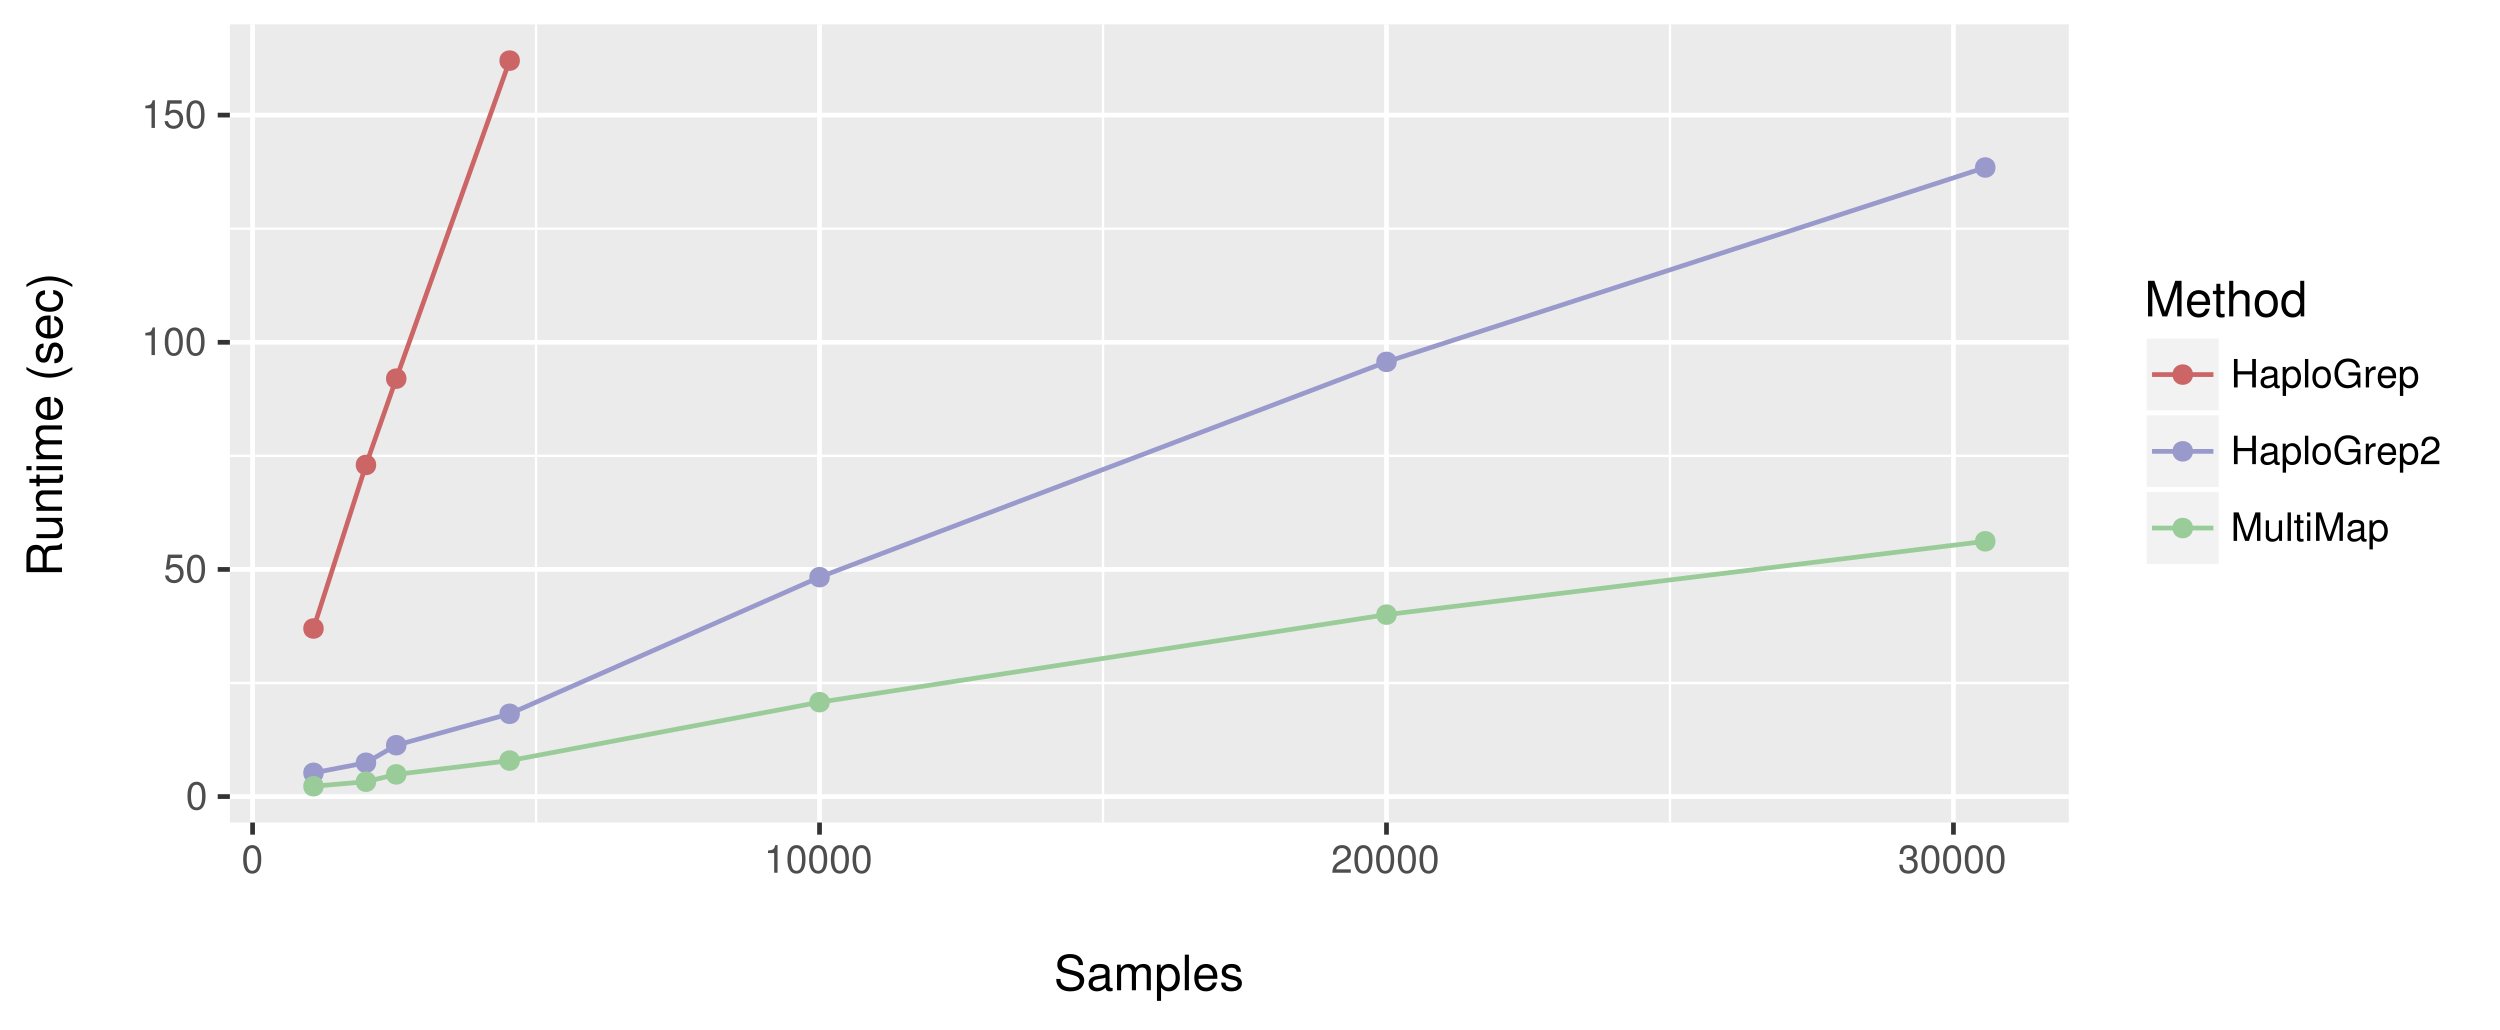 <?xml version="1.0" encoding="UTF-8"?>
<svg xmlns="http://www.w3.org/2000/svg" xmlns:xlink="http://www.w3.org/1999/xlink" width="563pt" height="232pt" viewBox="0 0 563 232" version="1.1">
<defs>
<g>
<symbol overflow="visible" id="glyph0-0">
<path style="stroke:none;" d=""/>
</symbol>
<symbol overflow="visible" id="glyph0-1">
<path style="stroke:none;" d="M 2.422 -6.234 C 1.844 -6.234 1.312 -5.984 0.984 -5.547 C 0.578 -5 0.375 -4.172 0.375 -3.016 C 0.375 -0.922 1.078 0.203 2.422 0.203 C 3.734 0.203 4.453 -0.922 4.453 -2.969 C 4.453 -4.172 4.266 -4.984 3.859 -5.547 C 3.531 -5.984 3.016 -6.234 2.422 -6.234 Z M 2.422 -5.547 C 3.25 -5.547 3.672 -4.703 3.672 -3.031 C 3.672 -1.266 3.266 -0.438 2.406 -0.438 C 1.578 -0.438 1.172 -1.297 1.172 -3.016 C 1.172 -4.719 1.578 -5.547 2.422 -5.547 Z M 2.422 -5.547 "/>
</symbol>
<symbol overflow="visible" id="glyph0-2">
<path style="stroke:none;" d="M 4.188 -6.234 L 0.969 -6.234 L 0.5 -2.844 L 1.219 -2.844 C 1.578 -3.266 1.875 -3.422 2.359 -3.422 C 3.188 -3.422 3.719 -2.844 3.719 -1.922 C 3.719 -1.031 3.203 -0.484 2.359 -0.484 C 1.688 -0.484 1.266 -0.828 1.078 -1.531 L 0.312 -1.531 C 0.406 -1.016 0.5 -0.781 0.688 -0.547 C 1.031 -0.078 1.672 0.203 2.375 0.203 C 3.641 0.203 4.516 -0.719 4.516 -2.031 C 4.516 -3.266 3.688 -4.109 2.5 -4.109 C 2.062 -4.109 1.703 -4 1.344 -3.734 L 1.594 -5.469 L 4.188 -5.469 Z M 4.188 -6.234 "/>
</symbol>
<symbol overflow="visible" id="glyph0-3">
<path style="stroke:none;" d="M 2.281 -4.438 L 2.281 0 L 3.047 0 L 3.047 -6.234 L 2.547 -6.234 C 2.266 -5.281 2.094 -5.141 0.891 -5 L 0.891 -4.438 Z M 2.281 -4.438 "/>
</symbol>
<symbol overflow="visible" id="glyph0-4">
<path style="stroke:none;" d="M 4.453 -0.766 L 1.172 -0.766 C 1.25 -1.281 1.531 -1.594 2.297 -2.047 L 3.172 -2.531 C 4.047 -3 4.5 -3.641 4.5 -4.406 C 4.5 -4.922 4.281 -5.406 3.922 -5.75 C 3.547 -6.078 3.094 -6.234 2.5 -6.234 C 1.703 -6.234 1.125 -5.953 0.781 -5.422 C 0.547 -5.094 0.453 -4.703 0.438 -4.078 L 1.219 -4.078 C 1.234 -4.5 1.297 -4.75 1.406 -4.953 C 1.594 -5.328 2 -5.562 2.469 -5.562 C 3.172 -5.562 3.703 -5.062 3.703 -4.391 C 3.703 -3.891 3.406 -3.469 2.859 -3.156 L 2.047 -2.703 C 0.75 -1.969 0.375 -1.375 0.297 0 L 4.453 0 Z M 4.453 -0.766 "/>
</symbol>
<symbol overflow="visible" id="glyph0-5">
<path style="stroke:none;" d="M 1.938 -2.859 L 2.047 -2.859 L 2.359 -2.875 C 3.219 -2.875 3.656 -2.484 3.656 -1.734 C 3.656 -0.953 3.172 -0.484 2.359 -0.484 C 1.516 -0.484 1.109 -0.906 1.062 -1.812 L 0.281 -1.812 C 0.312 -1.312 0.406 -0.984 0.547 -0.703 C 0.875 -0.109 1.484 0.203 2.344 0.203 C 3.625 0.203 4.453 -0.562 4.453 -1.734 C 4.453 -2.531 4.141 -2.969 3.391 -3.234 C 3.969 -3.453 4.266 -3.891 4.266 -4.516 C 4.266 -5.594 3.547 -6.234 2.359 -6.234 C 1.109 -6.234 0.438 -5.547 0.406 -4.219 L 1.188 -4.219 C 1.203 -4.594 1.234 -4.812 1.328 -5 C 1.5 -5.344 1.891 -5.562 2.375 -5.562 C 3.062 -5.562 3.469 -5.156 3.469 -4.5 C 3.469 -4.062 3.312 -3.797 2.969 -3.656 C 2.766 -3.562 2.484 -3.531 1.938 -3.516 Z M 1.938 -2.859 "/>
</symbol>
<symbol overflow="visible" id="glyph0-6">
<path style="stroke:none;" d="M 4.844 -2.922 L 4.844 0 L 5.672 0 L 5.672 -6.406 L 4.844 -6.406 L 4.844 -3.641 L 1.547 -3.641 L 1.547 -6.406 L 0.734 -6.406 L 0.734 0 L 1.562 0 L 1.562 -2.922 Z M 4.844 -2.922 "/>
</symbol>
<symbol overflow="visible" id="glyph0-7">
<path style="stroke:none;" d="M 4.703 -0.438 C 4.625 -0.406 4.594 -0.406 4.547 -0.406 C 4.297 -0.406 4.156 -0.547 4.156 -0.781 L 4.156 -3.484 C 4.156 -4.297 3.547 -4.734 2.422 -4.734 C 1.75 -4.734 1.203 -4.547 0.891 -4.203 C 0.672 -3.969 0.594 -3.703 0.578 -3.25 L 1.312 -3.25 C 1.375 -3.812 1.703 -4.062 2.391 -4.062 C 3.047 -4.062 3.422 -3.812 3.422 -3.375 L 3.422 -3.188 C 3.422 -2.875 3.234 -2.75 2.656 -2.672 C 1.625 -2.547 1.453 -2.5 1.172 -2.391 C 0.641 -2.172 0.375 -1.766 0.375 -1.156 C 0.375 -0.328 0.953 0.203 1.875 0.203 C 2.469 0.203 2.922 0 3.453 -0.469 C 3.5 -0.016 3.734 0.203 4.203 0.203 C 4.359 0.203 4.469 0.188 4.703 0.125 Z M 3.422 -1.453 C 3.422 -1.203 3.359 -1.062 3.125 -0.859 C 2.828 -0.578 2.469 -0.438 2.047 -0.438 C 1.469 -0.438 1.141 -0.719 1.141 -1.172 C 1.141 -1.656 1.453 -1.906 2.25 -2.016 C 3.016 -2.125 3.172 -2.156 3.422 -2.281 Z M 3.422 -1.453 "/>
</symbol>
<symbol overflow="visible" id="glyph0-8">
<path style="stroke:none;" d="M 0.469 1.922 L 1.219 1.922 L 1.219 -0.484 C 1.594 -0.016 2.031 0.203 2.625 0.203 C 3.812 0.203 4.594 -0.75 4.594 -2.219 C 4.594 -3.781 3.844 -4.734 2.625 -4.734 C 2 -4.734 1.5 -4.453 1.156 -3.922 L 1.156 -4.609 L 0.469 -4.609 Z M 2.5 -4.062 C 3.312 -4.062 3.828 -3.344 3.828 -2.25 C 3.828 -1.203 3.297 -0.484 2.5 -0.484 C 1.719 -0.484 1.219 -1.188 1.219 -2.266 C 1.219 -3.359 1.719 -4.062 2.5 -4.062 Z M 2.5 -4.062 "/>
</symbol>
<symbol overflow="visible" id="glyph0-9">
<path style="stroke:none;" d="M 1.344 -6.406 L 0.594 -6.406 L 0.594 0 L 1.344 0 Z M 1.344 -6.406 "/>
</symbol>
<symbol overflow="visible" id="glyph0-10">
<path style="stroke:none;" d="M 2.391 -4.734 C 1.094 -4.734 0.312 -3.812 0.312 -2.266 C 0.312 -0.719 1.094 0.203 2.406 0.203 C 3.688 0.203 4.484 -0.719 4.484 -2.234 C 4.484 -3.828 3.719 -4.734 2.391 -4.734 Z M 2.406 -4.062 C 3.234 -4.062 3.719 -3.391 3.719 -2.25 C 3.719 -1.156 3.203 -0.469 2.406 -0.469 C 1.578 -0.469 1.078 -1.156 1.078 -2.266 C 1.078 -3.375 1.578 -4.062 2.406 -4.062 Z M 2.406 -4.062 "/>
</symbol>
<symbol overflow="visible" id="glyph0-11">
<path style="stroke:none;" d="M 6.234 -3.391 L 3.562 -3.391 L 3.562 -2.672 L 5.516 -2.672 L 5.516 -2.484 C 5.516 -1.344 4.672 -0.516 3.5 -0.516 C 2.844 -0.516 2.266 -0.75 1.875 -1.172 C 1.453 -1.625 1.203 -2.391 1.203 -3.188 C 1.203 -4.766 2.109 -5.797 3.453 -5.797 C 4.438 -5.797 5.141 -5.297 5.312 -4.469 L 6.156 -4.469 C 5.922 -5.766 4.938 -6.516 3.469 -6.516 C 2.688 -6.516 2.047 -6.312 1.547 -5.906 C 0.812 -5.281 0.391 -4.297 0.391 -3.141 C 0.391 -1.172 1.594 0.203 3.328 0.203 C 4.203 0.203 4.891 -0.125 5.516 -0.812 L 5.719 0.031 L 6.234 0.031 Z M 6.234 -3.391 "/>
</symbol>
<symbol overflow="visible" id="glyph0-12">
<path style="stroke:none;" d="M 0.609 -4.609 L 0.609 0 L 1.344 0 L 1.344 -2.391 C 1.344 -3.047 1.516 -3.484 1.859 -3.734 C 2.094 -3.906 2.312 -3.953 2.828 -3.969 L 2.828 -4.719 C 2.703 -4.734 2.641 -4.734 2.547 -4.734 C 2.062 -4.734 1.703 -4.453 1.281 -3.781 L 1.281 -4.609 Z M 0.609 -4.609 "/>
</symbol>
<symbol overflow="visible" id="glyph0-13">
<path style="stroke:none;" d="M 4.516 -2.062 C 4.516 -2.766 4.453 -3.188 4.328 -3.531 C 4.031 -4.281 3.328 -4.734 2.469 -4.734 C 1.172 -4.734 0.359 -3.75 0.359 -2.25 C 0.359 -0.734 1.156 0.203 2.453 0.203 C 3.5 0.203 4.234 -0.391 4.422 -1.406 L 3.672 -1.406 C 3.469 -0.797 3.062 -0.469 2.469 -0.469 C 2 -0.469 1.609 -0.688 1.359 -1.078 C 1.188 -1.344 1.125 -1.594 1.125 -2.062 Z M 1.141 -2.656 C 1.203 -3.516 1.719 -4.062 2.453 -4.062 C 3.172 -4.062 3.734 -3.469 3.734 -2.703 C 3.734 -2.688 3.734 -2.672 3.719 -2.656 Z M 1.141 -2.656 "/>
</symbol>
<symbol overflow="visible" id="glyph0-14">
<path style="stroke:none;" d="M 4.109 0 L 5.922 -5.375 L 5.922 0 L 6.688 0 L 6.688 -6.406 L 5.562 -6.406 L 3.688 -0.828 L 1.797 -6.406 L 0.656 -6.406 L 0.656 0 L 1.438 0 L 1.438 -5.375 L 3.25 0 Z M 4.109 0 "/>
</symbol>
<symbol overflow="visible" id="glyph0-15">
<path style="stroke:none;" d="M 4.234 0 L 4.234 -4.609 L 3.516 -4.609 L 3.516 -2 C 3.516 -1.062 3.016 -0.438 2.25 -0.438 C 1.672 -0.438 1.297 -0.797 1.297 -1.344 L 1.297 -4.609 L 0.578 -4.609 L 0.578 -1.062 C 0.578 -0.297 1.141 0.203 2.047 0.203 C 2.719 0.203 3.156 -0.031 3.578 -0.641 L 3.578 0 Z M 4.234 0 "/>
</symbol>
<symbol overflow="visible" id="glyph0-16">
<path style="stroke:none;" d="M 2.234 -4.609 L 1.484 -4.609 L 1.484 -5.875 L 0.75 -5.875 L 0.75 -4.609 L 0.125 -4.609 L 0.125 -4.016 L 0.75 -4.016 L 0.75 -0.531 C 0.75 -0.062 1.062 0.203 1.641 0.203 C 1.812 0.203 1.984 0.188 2.234 0.141 L 2.234 -0.469 C 2.141 -0.453 2.016 -0.438 1.875 -0.438 C 1.562 -0.438 1.484 -0.531 1.484 -0.859 L 1.484 -4.016 L 2.234 -4.016 Z M 2.234 -4.609 "/>
</symbol>
<symbol overflow="visible" id="glyph0-17">
<path style="stroke:none;" d="M 1.312 -4.609 L 0.594 -4.609 L 0.594 0 L 1.312 0 Z M 1.312 -6.406 L 0.578 -6.406 L 0.578 -5.484 L 1.312 -5.484 Z M 1.312 -6.406 "/>
</symbol>
<symbol overflow="visible" id="glyph1-0">
<path style="stroke:none;" d=""/>
</symbol>
<symbol overflow="visible" id="glyph1-1">
<path style="stroke:none;" d="M 6.562 -5.672 C 6.547 -7.234 5.469 -8.156 3.625 -8.156 C 1.859 -8.156 0.766 -7.25 0.766 -5.797 C 0.766 -4.812 1.281 -4.203 2.344 -3.922 L 4.328 -3.406 C 5.344 -3.141 5.812 -2.734 5.812 -2.094 C 5.812 -1.672 5.578 -1.234 5.234 -0.984 C 4.922 -0.766 4.406 -0.656 3.766 -0.656 C 2.891 -0.656 2.297 -0.859 1.906 -1.312 C 1.609 -1.672 1.484 -2.062 1.5 -2.547 L 0.531 -2.547 C 0.531 -1.812 0.688 -1.328 1 -0.891 C 1.547 -0.141 2.469 0.25 3.703 0.25 C 4.656 0.25 5.438 0.031 5.953 -0.359 C 6.484 -0.797 6.828 -1.5 6.828 -2.203 C 6.828 -3.188 6.219 -3.922 5.125 -4.219 L 3.109 -4.75 C 2.141 -5.016 1.797 -5.328 1.797 -5.938 C 1.797 -6.75 2.516 -7.297 3.594 -7.297 C 4.859 -7.297 5.578 -6.703 5.594 -5.672 Z M 6.562 -5.672 "/>
</symbol>
<symbol overflow="visible" id="glyph1-2">
<path style="stroke:none;" d="M 5.891 -0.531 C 5.781 -0.516 5.734 -0.516 5.688 -0.516 C 5.375 -0.516 5.188 -0.688 5.188 -0.969 L 5.188 -4.359 C 5.188 -5.375 4.438 -5.922 3.031 -5.922 C 2.188 -5.922 1.5 -5.688 1.109 -5.266 C 0.844 -4.969 0.734 -4.625 0.719 -4.062 L 1.641 -4.062 C 1.719 -4.766 2.141 -5.078 2.984 -5.078 C 3.812 -5.078 4.281 -4.781 4.281 -4.219 L 4.281 -3.984 C 4.281 -3.594 4.047 -3.438 3.328 -3.344 C 2.031 -3.172 1.828 -3.141 1.469 -2.984 C 0.797 -2.719 0.469 -2.203 0.469 -1.453 C 0.469 -0.406 1.188 0.25 2.359 0.25 C 3.078 0.25 3.656 0 4.312 -0.594 C 4.375 -0.016 4.656 0.25 5.266 0.25 C 5.438 0.25 5.594 0.234 5.891 0.156 Z M 4.281 -1.812 C 4.281 -1.5 4.188 -1.312 3.922 -1.062 C 3.547 -0.719 3.094 -0.547 2.547 -0.547 C 1.844 -0.547 1.422 -0.891 1.422 -1.469 C 1.422 -2.078 1.828 -2.391 2.812 -2.531 C 3.766 -2.656 3.969 -2.703 4.281 -2.844 Z M 4.281 -1.812 "/>
</symbol>
<symbol overflow="visible" id="glyph1-3">
<path style="stroke:none;" d="M 0.766 -5.766 L 0.766 0 L 1.688 0 L 1.688 -3.625 C 1.688 -4.453 2.297 -5.125 3.047 -5.125 C 3.734 -5.125 4.109 -4.703 4.109 -3.969 L 4.109 0 L 5.031 0 L 5.031 -3.625 C 5.031 -4.453 5.641 -5.125 6.391 -5.125 C 7.062 -5.125 7.453 -4.703 7.453 -3.969 L 7.453 0 L 8.375 0 L 8.375 -4.328 C 8.375 -5.359 7.781 -5.922 6.703 -5.922 C 5.938 -5.922 5.484 -5.703 4.938 -5.047 C 4.594 -5.672 4.141 -5.922 3.391 -5.922 C 2.625 -5.922 2.109 -5.641 1.609 -4.953 L 1.609 -5.766 Z M 0.766 -5.766 "/>
</symbol>
<symbol overflow="visible" id="glyph1-4">
<path style="stroke:none;" d="M 0.594 2.391 L 1.516 2.391 L 1.516 -0.609 C 2 -0.016 2.547 0.25 3.281 0.25 C 4.781 0.25 5.75 -0.953 5.75 -2.781 C 5.75 -4.719 4.812 -5.922 3.281 -5.922 C 2.5 -5.922 1.875 -5.578 1.438 -4.891 L 1.438 -5.766 L 0.594 -5.766 Z M 3.125 -5.078 C 4.141 -5.078 4.797 -4.188 4.797 -2.812 C 4.797 -1.5 4.125 -0.609 3.125 -0.609 C 2.156 -0.609 1.516 -1.484 1.516 -2.844 C 1.516 -4.188 2.156 -5.078 3.125 -5.078 Z M 3.125 -5.078 "/>
</symbol>
<symbol overflow="visible" id="glyph1-5">
<path style="stroke:none;" d="M 1.672 -8.016 L 0.75 -8.016 L 0.75 0 L 1.672 0 Z M 1.672 -8.016 "/>
</symbol>
<symbol overflow="visible" id="glyph1-6">
<path style="stroke:none;" d="M 5.641 -2.578 C 5.641 -3.453 5.578 -3.984 5.406 -4.406 C 5.031 -5.359 4.156 -5.922 3.078 -5.922 C 1.469 -5.922 0.438 -4.703 0.438 -2.812 C 0.438 -0.906 1.438 0.25 3.062 0.25 C 4.375 0.25 5.297 -0.5 5.516 -1.75 L 4.594 -1.75 C 4.344 -0.984 3.828 -0.594 3.094 -0.594 C 2.516 -0.594 2.016 -0.859 1.703 -1.344 C 1.484 -1.672 1.406 -2 1.391 -2.578 Z M 1.422 -3.328 C 1.5 -4.391 2.141 -5.078 3.062 -5.078 C 3.969 -5.078 4.656 -4.328 4.656 -3.391 C 4.656 -3.359 4.656 -3.344 4.656 -3.328 Z M 1.422 -3.328 "/>
</symbol>
<symbol overflow="visible" id="glyph1-7">
<path style="stroke:none;" d="M 4.812 -4.156 C 4.812 -5.297 4.062 -5.922 2.734 -5.922 C 1.391 -5.922 0.516 -5.234 0.516 -4.172 C 0.516 -3.266 0.984 -2.844 2.344 -2.516 L 3.203 -2.297 C 3.844 -2.141 4.094 -1.906 4.094 -1.5 C 4.094 -0.953 3.547 -0.594 2.75 -0.594 C 2.25 -0.594 1.844 -0.734 1.609 -0.984 C 1.469 -1.141 1.391 -1.312 1.344 -1.719 L 0.375 -1.719 C 0.422 -0.391 1.172 0.25 2.672 0.25 C 4.125 0.25 5.047 -0.469 5.047 -1.578 C 5.047 -2.438 4.562 -2.906 3.422 -3.172 L 2.547 -3.391 C 1.797 -3.562 1.469 -3.812 1.469 -4.219 C 1.469 -4.734 1.953 -5.078 2.688 -5.078 C 3.438 -5.078 3.828 -4.766 3.844 -4.156 Z M 4.812 -4.156 "/>
</symbol>
<symbol overflow="visible" id="glyph1-8">
<path style="stroke:none;" d="M 5.141 0 L 7.406 -6.719 L 7.406 0 L 8.375 0 L 8.375 -8.016 L 6.953 -8.016 L 4.625 -1.031 L 2.25 -8.016 L 0.828 -8.016 L 0.828 0 L 1.797 0 L 1.797 -6.719 L 4.062 0 Z M 5.141 0 "/>
</symbol>
<symbol overflow="visible" id="glyph1-9">
<path style="stroke:none;" d="M 2.797 -5.766 L 1.844 -5.766 L 1.844 -7.344 L 0.938 -7.344 L 0.938 -5.766 L 0.156 -5.766 L 0.156 -5.016 L 0.938 -5.016 L 0.938 -0.656 C 0.938 -0.078 1.328 0.25 2.047 0.25 C 2.266 0.25 2.484 0.234 2.797 0.172 L 2.797 -0.594 C 2.672 -0.562 2.531 -0.547 2.359 -0.547 C 1.953 -0.547 1.844 -0.656 1.844 -1.062 L 1.844 -5.016 L 2.797 -5.016 Z M 2.797 -5.766 "/>
</symbol>
<symbol overflow="visible" id="glyph1-10">
<path style="stroke:none;" d="M 0.766 -8.016 L 0.766 0 L 1.688 0 L 1.688 -3.172 C 1.688 -4.359 2.297 -5.125 3.25 -5.125 C 3.547 -5.125 3.844 -5.031 4.062 -4.859 C 4.328 -4.672 4.438 -4.406 4.438 -4 L 4.438 0 L 5.344 0 L 5.344 -4.359 C 5.344 -5.328 4.656 -5.922 3.531 -5.922 C 2.719 -5.922 2.219 -5.672 1.688 -4.969 L 1.688 -8.016 Z M 0.766 -8.016 "/>
</symbol>
<symbol overflow="visible" id="glyph1-11">
<path style="stroke:none;" d="M 2.984 -5.922 C 1.375 -5.922 0.391 -4.781 0.391 -2.844 C 0.391 -0.906 1.359 0.25 3 0.25 C 4.625 0.25 5.609 -0.906 5.609 -2.797 C 5.609 -4.781 4.656 -5.922 2.984 -5.922 Z M 3 -5.078 C 4.031 -5.078 4.656 -4.234 4.656 -2.812 C 4.656 -1.453 4.016 -0.594 3 -0.594 C 1.984 -0.594 1.359 -1.438 1.359 -2.844 C 1.359 -4.219 1.984 -5.078 3 -5.078 Z M 3 -5.078 "/>
</symbol>
<symbol overflow="visible" id="glyph1-12">
<path style="stroke:none;" d="M 5.438 -8.016 L 4.531 -8.016 L 4.531 -5.031 C 4.141 -5.625 3.531 -5.922 2.766 -5.922 C 1.266 -5.922 0.281 -4.734 0.281 -2.891 C 0.281 -0.953 1.25 0.25 2.797 0.25 C 3.594 0.25 4.141 -0.047 4.625 -0.766 L 4.625 0 L 5.438 0 Z M 2.922 -5.078 C 3.906 -5.078 4.531 -4.188 4.531 -2.812 C 4.531 -1.484 3.891 -0.609 2.922 -0.609 C 1.906 -0.609 1.25 -1.5 1.25 -2.844 C 1.25 -4.188 1.906 -5.078 2.922 -5.078 Z M 2.922 -5.078 "/>
</symbol>
<symbol overflow="visible" id="glyph2-0">
<path style="stroke:none;" d=""/>
</symbol>
<symbol overflow="visible" id="glyph2-1">
<path style="stroke:none;" d="M -3.453 -2.047 L -3.453 -4.688 C -3.453 -5.594 -3.016 -6 -2.031 -6 L -1.312 -6 C -0.812 -6 -0.328 -6.078 0 -6.219 L 0 -7.469 L -0.25 -7.469 C -0.516 -7.078 -0.797 -7 -1.875 -6.984 C -3.188 -6.969 -3.594 -6.766 -3.953 -5.891 C -4.406 -6.797 -4.969 -7.156 -5.875 -7.156 C -7.266 -7.156 -8.016 -6.297 -8.016 -4.719 L -8.016 -1.016 L 0 -1.016 L 0 -2.047 Z M -4.359 -2.047 L -7.109 -2.047 L -7.109 -4.516 C -7.109 -5.094 -7.031 -5.422 -6.812 -5.672 C -6.578 -5.953 -6.219 -6.094 -5.734 -6.094 C -4.781 -6.094 -4.359 -5.609 -4.359 -4.516 Z M -4.359 -2.047 "/>
</symbol>
<symbol overflow="visible" id="glyph2-2">
<path style="stroke:none;" d="M 0 -5.297 L -5.766 -5.297 L -5.766 -4.391 L -2.5 -4.391 C -1.312 -4.391 -0.547 -3.766 -0.547 -2.812 C -0.547 -2.094 -0.984 -1.625 -1.688 -1.625 L -5.766 -1.625 L -5.766 -0.719 L -1.312 -0.719 C -0.359 -0.719 0.25 -1.438 0.25 -2.547 C 0.25 -3.406 -0.047 -3.938 -0.797 -4.484 L 0 -4.484 Z M 0 -5.297 "/>
</symbol>
<symbol overflow="visible" id="glyph2-3">
<path style="stroke:none;" d="M -5.766 -0.766 L 0 -0.766 L 0 -1.688 L -3.172 -1.688 C -4.359 -1.688 -5.125 -2.312 -5.125 -3.25 C -5.125 -3.984 -4.688 -4.438 -4 -4.438 L 0 -4.438 L 0 -5.359 L -4.359 -5.359 C -5.312 -5.359 -5.922 -4.641 -5.922 -3.531 C -5.922 -2.672 -5.594 -2.125 -4.797 -1.609 L -5.766 -1.609 Z M -5.766 -0.766 "/>
</symbol>
<symbol overflow="visible" id="glyph2-4">
<path style="stroke:none;" d="M -5.766 -2.797 L -5.766 -1.844 L -7.344 -1.844 L -7.344 -0.938 L -5.766 -0.938 L -5.766 -0.156 L -5.016 -0.156 L -5.016 -0.938 L -0.656 -0.938 C -0.078 -0.938 0.25 -1.328 0.25 -2.047 C 0.25 -2.266 0.234 -2.484 0.172 -2.797 L -0.594 -2.797 C -0.562 -2.672 -0.547 -2.531 -0.547 -2.359 C -0.547 -1.953 -0.656 -1.844 -1.062 -1.844 L -5.016 -1.844 L -5.016 -2.797 Z M -5.766 -2.797 "/>
</symbol>
<symbol overflow="visible" id="glyph2-5">
<path style="stroke:none;" d="M -5.766 -1.656 L -5.766 -0.734 L 0 -0.734 L 0 -1.656 Z M -8.016 -1.656 L -8.016 -0.719 L -6.859 -0.719 L -6.859 -1.656 Z M -8.016 -1.656 "/>
</symbol>
<symbol overflow="visible" id="glyph2-6">
<path style="stroke:none;" d="M -5.766 -0.766 L 0 -0.766 L 0 -1.688 L -3.625 -1.688 C -4.453 -1.688 -5.125 -2.297 -5.125 -3.047 C -5.125 -3.734 -4.703 -4.109 -3.969 -4.109 L 0 -4.109 L 0 -5.031 L -3.625 -5.031 C -4.453 -5.031 -5.125 -5.641 -5.125 -6.391 C -5.125 -7.062 -4.703 -7.453 -3.969 -7.453 L 0 -7.453 L 0 -8.375 L -4.328 -8.375 C -5.359 -8.375 -5.922 -7.781 -5.922 -6.703 C -5.922 -5.938 -5.703 -5.484 -5.047 -4.938 C -5.672 -4.594 -5.922 -4.141 -5.922 -3.391 C -5.922 -2.625 -5.641 -2.109 -4.953 -1.609 L -5.766 -1.609 Z M -5.766 -0.766 "/>
</symbol>
<symbol overflow="visible" id="glyph2-7">
<path style="stroke:none;" d="M -2.578 -5.641 C -3.453 -5.641 -3.984 -5.578 -4.406 -5.406 C -5.359 -5.031 -5.922 -4.156 -5.922 -3.078 C -5.922 -1.469 -4.703 -0.438 -2.812 -0.438 C -0.906 -0.438 0.25 -1.438 0.25 -3.062 C 0.25 -4.375 -0.5 -5.297 -1.75 -5.516 L -1.75 -4.594 C -0.984 -4.344 -0.594 -3.828 -0.594 -3.094 C -0.594 -2.516 -0.859 -2.016 -1.344 -1.703 C -1.672 -1.484 -2 -1.406 -2.578 -1.391 Z M -3.328 -1.422 C -4.391 -1.5 -5.078 -2.141 -5.078 -3.062 C -5.078 -3.969 -4.328 -4.656 -3.391 -4.656 C -3.359 -4.656 -3.344 -4.656 -3.328 -4.656 Z M -3.328 -1.422 "/>
</symbol>
<symbol overflow="visible" id="glyph2-8">
<path style="stroke:none;" d=""/>
</symbol>
<symbol overflow="visible" id="glyph2-9">
<path style="stroke:none;" d="M -8.016 -2.594 C -6.578 -1.5 -4.578 -0.797 -2.844 -0.797 C -1.109 -0.797 0.891 -1.5 2.328 -2.594 L 2.328 -3.203 C 0.766 -2.234 -1.094 -1.688 -2.844 -1.688 C -4.594 -1.688 -6.453 -2.234 -8.016 -3.203 Z M -8.016 -2.594 "/>
</symbol>
<symbol overflow="visible" id="glyph2-10">
<path style="stroke:none;" d="M -4.156 -4.812 C -5.297 -4.812 -5.922 -4.062 -5.922 -2.734 C -5.922 -1.391 -5.234 -0.516 -4.172 -0.516 C -3.266 -0.516 -2.844 -0.984 -2.516 -2.344 L -2.297 -3.203 C -2.141 -3.844 -1.906 -4.094 -1.5 -4.094 C -0.953 -4.094 -0.594 -3.547 -0.594 -2.75 C -0.594 -2.25 -0.734 -1.844 -0.984 -1.609 C -1.141 -1.469 -1.312 -1.391 -1.719 -1.344 L -1.719 -0.375 C -0.391 -0.422 0.25 -1.172 0.25 -2.672 C 0.25 -4.125 -0.469 -5.047 -1.578 -5.047 C -2.438 -5.047 -2.906 -4.562 -3.172 -3.422 L -3.391 -2.547 C -3.562 -1.797 -3.812 -1.469 -4.219 -1.469 C -4.734 -1.469 -5.078 -1.953 -5.078 -2.688 C -5.078 -3.438 -4.766 -3.828 -4.156 -3.844 Z M -4.156 -4.812 "/>
</symbol>
<symbol overflow="visible" id="glyph2-11">
<path style="stroke:none;" d="M -3.828 -5.188 C -4.391 -5.141 -4.75 -5.016 -5.078 -4.797 C -5.609 -4.406 -5.922 -3.703 -5.922 -2.906 C -5.922 -1.359 -4.703 -0.344 -2.781 -0.344 C -0.922 -0.344 0.25 -1.328 0.25 -2.891 C 0.25 -4.266 -0.578 -5.141 -1.984 -5.25 L -1.984 -4.328 C -1.062 -4.172 -0.594 -3.703 -0.594 -2.922 C -0.594 -1.906 -1.422 -1.297 -2.781 -1.297 C -4.219 -1.297 -5.078 -1.891 -5.078 -2.891 C -5.078 -3.656 -4.625 -4.141 -3.828 -4.25 Z M -3.828 -5.188 "/>
</symbol>
<symbol overflow="visible" id="glyph2-12">
<path style="stroke:none;" d="M 2.328 -1.016 C 0.891 -2.125 -1.109 -2.812 -2.844 -2.812 C -4.578 -2.812 -6.578 -2.125 -8.016 -1.016 L -8.016 -0.422 C -6.453 -1.391 -4.594 -1.922 -2.844 -1.922 C -1.094 -1.922 0.766 -1.391 2.328 -0.422 Z M 2.328 -1.016 "/>
</symbol>
</g>
<clipPath id="clip1">
  <path d="M 51.77 5.48 L 466 5.48 L 466 186 L 51.77 186 Z M 51.77 5.48 "/>
</clipPath>
<clipPath id="clip2">
  <path d="M 51.77 153 L 466.902 153 L 466.902 155 L 51.77 155 Z M 51.77 153 "/>
</clipPath>
<clipPath id="clip3">
  <path d="M 51.77 102 L 466.902 102 L 466.902 103 L 51.77 103 Z M 51.77 102 "/>
</clipPath>
<clipPath id="clip4">
  <path d="M 51.77 51 L 466.902 51 L 466.902 52 L 51.77 52 Z M 51.77 51 "/>
</clipPath>
<clipPath id="clip5">
  <path d="M 120 5.48 L 121 5.48 L 121 186 L 120 186 Z M 120 5.48 "/>
</clipPath>
<clipPath id="clip6">
  <path d="M 248 5.48 L 249 5.48 L 249 186 L 248 186 Z M 248 5.48 "/>
</clipPath>
<clipPath id="clip7">
  <path d="M 375 5.48 L 377 5.48 L 377 186 L 375 186 Z M 375 5.48 "/>
</clipPath>
<clipPath id="clip8">
  <path d="M 51.77 178 L 466.902 178 L 466.902 180 L 51.77 180 Z M 51.77 178 "/>
</clipPath>
<clipPath id="clip9">
  <path d="M 51.77 127 L 466.902 127 L 466.902 129 L 51.77 129 Z M 51.77 127 "/>
</clipPath>
<clipPath id="clip10">
  <path d="M 51.77 76 L 466.902 76 L 466.902 78 L 51.77 78 Z M 51.77 76 "/>
</clipPath>
<clipPath id="clip11">
  <path d="M 51.77 25 L 466.902 25 L 466.902 27 L 51.77 27 Z M 51.77 25 "/>
</clipPath>
<clipPath id="clip12">
  <path d="M 56 5.48 L 58 5.48 L 58 186 L 56 186 Z M 56 5.48 "/>
</clipPath>
<clipPath id="clip13">
  <path d="M 184 5.48 L 186 5.48 L 186 186 L 184 186 Z M 184 5.48 "/>
</clipPath>
<clipPath id="clip14">
  <path d="M 311 5.48 L 313 5.48 L 313 186 L 311 186 Z M 311 5.48 "/>
</clipPath>
<clipPath id="clip15">
  <path d="M 439 5.48 L 441 5.48 L 441 186 L 439 186 Z M 439 5.48 "/>
</clipPath>
</defs>
<g id="surface1663">
<rect x="0" y="0" width="563" height="232" style="fill:rgb(100%,100%,100%);fill-opacity:1;stroke:none;"/>
<rect x="0" y="0" width="563" height="232" style="fill:rgb(100%,100%,100%);fill-opacity:1;stroke:none;"/>
<path style="fill:none;stroke-width:1.067;stroke-linecap:round;stroke-linejoin:round;stroke:rgb(100%,100%,100%);stroke-opacity:1;stroke-miterlimit:10;" d="M 0 232 L 563 232 L 563 0 L 0 0 Z M 0 232 "/>
<g clip-path="url(#clip1)" clip-rule="nonzero">
<path style=" stroke:none;fill-rule:nonzero;fill:rgb(92.157%,92.157%,92.157%);fill-opacity:1;" d="M 51.77 185.23 L 465.902 185.23 L 465.902 5.48 L 51.77 5.48 Z M 51.77 185.23 "/>
</g>
<g clip-path="url(#clip2)" clip-rule="nonzero">
<path style="fill:none;stroke-width:0.533;stroke-linecap:butt;stroke-linejoin:round;stroke:rgb(100%,100%,100%);stroke-opacity:1;stroke-miterlimit:10;" d="M 51.77 153.812 L 465.902 153.812 "/>
</g>
<g clip-path="url(#clip3)" clip-rule="nonzero">
<path style="fill:none;stroke-width:0.533;stroke-linecap:butt;stroke-linejoin:round;stroke:rgb(100%,100%,100%);stroke-opacity:1;stroke-miterlimit:10;" d="M 51.77 102.66 L 465.902 102.66 "/>
</g>
<g clip-path="url(#clip4)" clip-rule="nonzero">
<path style="fill:none;stroke-width:0.533;stroke-linecap:butt;stroke-linejoin:round;stroke:rgb(100%,100%,100%);stroke-opacity:1;stroke-miterlimit:10;" d="M 51.77 51.504 L 465.902 51.504 "/>
</g>
<g clip-path="url(#clip5)" clip-rule="nonzero">
<path style="fill:none;stroke-width:0.533;stroke-linecap:butt;stroke-linejoin:round;stroke:rgb(100%,100%,100%);stroke-opacity:1;stroke-miterlimit:10;" d="M 120.723 185.23 L 120.723 5.48 "/>
</g>
<g clip-path="url(#clip6)" clip-rule="nonzero">
<path style="fill:none;stroke-width:0.533;stroke-linecap:butt;stroke-linejoin:round;stroke:rgb(100%,100%,100%);stroke-opacity:1;stroke-miterlimit:10;" d="M 248.398 185.23 L 248.398 5.48 "/>
</g>
<g clip-path="url(#clip7)" clip-rule="nonzero">
<path style="fill:none;stroke-width:0.533;stroke-linecap:butt;stroke-linejoin:round;stroke:rgb(100%,100%,100%);stroke-opacity:1;stroke-miterlimit:10;" d="M 376.078 185.23 L 376.078 5.48 "/>
</g>
<g clip-path="url(#clip8)" clip-rule="nonzero">
<path style="fill:none;stroke-width:1.067;stroke-linecap:butt;stroke-linejoin:round;stroke:rgb(100%,100%,100%);stroke-opacity:1;stroke-miterlimit:10;" d="M 51.77 179.391 L 465.902 179.391 "/>
</g>
<g clip-path="url(#clip9)" clip-rule="nonzero">
<path style="fill:none;stroke-width:1.067;stroke-linecap:butt;stroke-linejoin:round;stroke:rgb(100%,100%,100%);stroke-opacity:1;stroke-miterlimit:10;" d="M 51.77 128.238 L 465.902 128.238 "/>
</g>
<g clip-path="url(#clip10)" clip-rule="nonzero">
<path style="fill:none;stroke-width:1.067;stroke-linecap:butt;stroke-linejoin:round;stroke:rgb(100%,100%,100%);stroke-opacity:1;stroke-miterlimit:10;" d="M 51.77 77.082 L 465.902 77.082 "/>
</g>
<g clip-path="url(#clip11)" clip-rule="nonzero">
<path style="fill:none;stroke-width:1.067;stroke-linecap:butt;stroke-linejoin:round;stroke:rgb(100%,100%,100%);stroke-opacity:1;stroke-miterlimit:10;" d="M 51.77 25.926 L 465.902 25.926 "/>
</g>
<g clip-path="url(#clip12)" clip-rule="nonzero">
<path style="fill:none;stroke-width:1.067;stroke-linecap:butt;stroke-linejoin:round;stroke:rgb(100%,100%,100%);stroke-opacity:1;stroke-miterlimit:10;" d="M 56.883 185.23 L 56.883 5.48 "/>
</g>
<g clip-path="url(#clip13)" clip-rule="nonzero">
<path style="fill:none;stroke-width:1.067;stroke-linecap:butt;stroke-linejoin:round;stroke:rgb(100%,100%,100%);stroke-opacity:1;stroke-miterlimit:10;" d="M 184.559 185.23 L 184.559 5.48 "/>
</g>
<g clip-path="url(#clip14)" clip-rule="nonzero">
<path style="fill:none;stroke-width:1.067;stroke-linecap:butt;stroke-linejoin:round;stroke:rgb(100%,100%,100%);stroke-opacity:1;stroke-miterlimit:10;" d="M 312.238 185.23 L 312.238 5.48 "/>
</g>
<g clip-path="url(#clip15)" clip-rule="nonzero">
<path style="fill:none;stroke-width:1.067;stroke-linecap:butt;stroke-linejoin:round;stroke:rgb(100%,100%,100%);stroke-opacity:1;stroke-miterlimit:10;" d="M 439.918 185.23 L 439.918 5.48 "/>
</g>
<path style="fill-rule:nonzero;fill:rgb(80%,40%,40%);fill-opacity:1;stroke-width:0.709;stroke-linecap:round;stroke-linejoin:round;stroke:rgb(80%,40%,40%);stroke-opacity:1;stroke-miterlimit:10;" d="M 72.551 141.539 C 72.551 144.145 68.641 144.145 68.641 141.539 C 68.641 138.93 72.551 138.93 72.551 141.539 "/>
<path style="fill-rule:nonzero;fill:rgb(80%,40%,40%);fill-opacity:1;stroke-width:0.709;stroke-linecap:round;stroke-linejoin:round;stroke:rgb(80%,40%,40%);stroke-opacity:1;stroke-miterlimit:10;" d="M 84.371 104.707 C 84.371 107.312 80.461 107.312 80.461 104.707 C 80.461 102.098 84.371 102.098 84.371 104.707 "/>
<path style="fill-rule:nonzero;fill:rgb(80%,40%,40%);fill-opacity:1;stroke-width:0.709;stroke-linecap:round;stroke-linejoin:round;stroke:rgb(80%,40%,40%);stroke-opacity:1;stroke-miterlimit:10;" d="M 91.191 85.266 C 91.191 87.875 87.281 87.875 87.281 85.266 C 87.281 82.66 91.191 82.66 91.191 85.266 "/>
<path style="fill-rule:nonzero;fill:rgb(80%,40%,40%);fill-opacity:1;stroke-width:0.709;stroke-linecap:round;stroke-linejoin:round;stroke:rgb(80%,40%,40%);stroke-opacity:1;stroke-miterlimit:10;" d="M 116.727 13.648 C 116.727 16.258 112.816 16.258 112.816 13.648 C 112.816 11.043 116.727 11.043 116.727 13.648 "/>
<path style="fill-rule:nonzero;fill:rgb(60%,60%,80%);fill-opacity:1;stroke-width:0.709;stroke-linecap:round;stroke-linejoin:round;stroke:rgb(60%,60%,80%);stroke-opacity:1;stroke-miterlimit:10;" d="M 72.551 174.039 C 72.551 176.648 68.641 176.648 68.641 174.039 C 68.641 171.434 72.551 171.434 72.551 174.039 "/>
<path style="fill-rule:nonzero;fill:rgb(60%,60%,80%);fill-opacity:1;stroke-width:0.709;stroke-linecap:round;stroke-linejoin:round;stroke:rgb(60%,60%,80%);stroke-opacity:1;stroke-miterlimit:10;" d="M 84.371 171.77 C 84.371 174.375 80.461 174.375 80.461 171.77 C 80.461 169.164 84.371 169.164 84.371 171.77 "/>
<path style="fill-rule:nonzero;fill:rgb(60%,60%,80%);fill-opacity:1;stroke-width:0.709;stroke-linecap:round;stroke-linejoin:round;stroke:rgb(60%,60%,80%);stroke-opacity:1;stroke-miterlimit:10;" d="M 91.191 167.82 C 91.191 170.426 87.281 170.426 87.281 167.82 C 87.281 165.215 91.191 165.215 91.191 167.82 "/>
<path style="fill-rule:nonzero;fill:rgb(60%,60%,80%);fill-opacity:1;stroke-width:0.709;stroke-linecap:round;stroke-linejoin:round;stroke:rgb(60%,60%,80%);stroke-opacity:1;stroke-miterlimit:10;" d="M 116.727 160.75 C 116.727 163.355 112.816 163.355 112.816 160.75 C 112.816 158.145 116.727 158.145 116.727 160.75 "/>
<path style="fill-rule:nonzero;fill:rgb(60%,60%,80%);fill-opacity:1;stroke-width:0.709;stroke-linecap:round;stroke-linejoin:round;stroke:rgb(60%,60%,80%);stroke-opacity:1;stroke-miterlimit:10;" d="M 186.516 129.977 C 186.516 132.582 182.605 132.582 182.605 129.977 C 182.605 127.371 186.516 127.371 186.516 129.977 "/>
<path style="fill-rule:nonzero;fill:rgb(60%,60%,80%);fill-opacity:1;stroke-width:0.709;stroke-linecap:round;stroke-linejoin:round;stroke:rgb(60%,60%,80%);stroke-opacity:1;stroke-miterlimit:10;" d="M 314.191 81.492 C 314.191 84.098 310.285 84.098 310.285 81.492 C 310.285 78.887 314.191 78.887 314.191 81.492 "/>
<path style="fill-rule:nonzero;fill:rgb(60%,60%,80%);fill-opacity:1;stroke-width:0.709;stroke-linecap:round;stroke-linejoin:round;stroke:rgb(60%,60%,80%);stroke-opacity:1;stroke-miterlimit:10;" d="M 449.035 37.723 C 449.035 40.328 445.125 40.328 445.125 37.723 C 445.125 35.117 449.035 35.117 449.035 37.723 "/>
<path style="fill-rule:nonzero;fill:rgb(60%,80%,60%);fill-opacity:1;stroke-width:0.709;stroke-linecap:round;stroke-linejoin:round;stroke:rgb(60%,80%,60%);stroke-opacity:1;stroke-miterlimit:10;" d="M 72.551 177.059 C 72.551 179.664 68.641 179.664 68.641 177.059 C 68.641 174.453 72.551 174.453 72.551 177.059 "/>
<path style="fill-rule:nonzero;fill:rgb(60%,80%,60%);fill-opacity:1;stroke-width:0.709;stroke-linecap:round;stroke-linejoin:round;stroke:rgb(60%,80%,60%);stroke-opacity:1;stroke-miterlimit:10;" d="M 84.371 176.035 C 84.371 178.641 80.461 178.641 80.461 176.035 C 80.461 173.43 84.371 173.43 84.371 176.035 "/>
<path style="fill-rule:nonzero;fill:rgb(60%,80%,60%);fill-opacity:1;stroke-width:0.709;stroke-linecap:round;stroke-linejoin:round;stroke:rgb(60%,80%,60%);stroke-opacity:1;stroke-miterlimit:10;" d="M 91.191 174.391 C 91.191 176.996 87.281 176.996 87.281 174.391 C 87.281 171.781 91.191 171.781 91.191 174.391 "/>
<path style="fill-rule:nonzero;fill:rgb(60%,80%,60%);fill-opacity:1;stroke-width:0.709;stroke-linecap:round;stroke-linejoin:round;stroke:rgb(60%,80%,60%);stroke-opacity:1;stroke-miterlimit:10;" d="M 116.727 171.289 C 116.727 173.895 112.816 173.895 112.816 171.289 C 112.816 168.684 116.727 168.684 116.727 171.289 "/>
<path style="fill-rule:nonzero;fill:rgb(60%,80%,60%);fill-opacity:1;stroke-width:0.709;stroke-linecap:round;stroke-linejoin:round;stroke:rgb(60%,80%,60%);stroke-opacity:1;stroke-miterlimit:10;" d="M 186.516 158.133 C 186.516 160.738 182.605 160.738 182.605 158.133 C 182.605 155.527 186.516 155.527 186.516 158.133 "/>
<path style="fill-rule:nonzero;fill:rgb(60%,80%,60%);fill-opacity:1;stroke-width:0.709;stroke-linecap:round;stroke-linejoin:round;stroke:rgb(60%,80%,60%);stroke-opacity:1;stroke-miterlimit:10;" d="M 314.191 138.418 C 314.191 141.023 310.285 141.023 310.285 138.418 C 310.285 135.809 314.191 135.809 314.191 138.418 "/>
<path style="fill-rule:nonzero;fill:rgb(60%,80%,60%);fill-opacity:1;stroke-width:0.709;stroke-linecap:round;stroke-linejoin:round;stroke:rgb(60%,80%,60%);stroke-opacity:1;stroke-miterlimit:10;" d="M 449.035 121.902 C 449.035 124.512 445.125 124.512 445.125 121.902 C 445.125 119.297 449.035 119.297 449.035 121.902 "/>
<path style="fill:none;stroke-width:1.067;stroke-linecap:butt;stroke-linejoin:round;stroke:rgb(80%,40%,40%);stroke-opacity:1;stroke-miterlimit:1;" d="M 70.594 141.539 L 82.418 104.707 L 89.234 85.266 L 114.77 13.648 "/>
<path style="fill:none;stroke-width:1.067;stroke-linecap:butt;stroke-linejoin:round;stroke:rgb(60%,60%,80%);stroke-opacity:1;stroke-miterlimit:1;" d="M 70.594 174.039 L 82.418 171.77 L 89.234 167.82 L 114.77 160.75 L 184.559 129.977 L 312.238 81.492 L 447.078 37.723 "/>
<path style="fill:none;stroke-width:1.067;stroke-linecap:butt;stroke-linejoin:round;stroke:rgb(60%,80%,60%);stroke-opacity:1;stroke-miterlimit:1;" d="M 70.594 177.059 L 82.418 176.035 L 89.234 174.391 L 114.77 171.289 L 184.559 158.133 L 312.238 138.418 L 447.078 121.902 "/>
<g style="fill:rgb(30.196%,30.196%,30.196%);fill-opacity:1;">
  <use xlink:href="#glyph0-1" x="41.84" y="182.276"/>
</g>
<g style="fill:rgb(30.196%,30.196%,30.196%);fill-opacity:1;">
  <use xlink:href="#glyph0-2" x="36.84" y="131.124"/>
  <use xlink:href="#glyph0-1" x="41.73" y="131.124"/>
</g>
<g style="fill:rgb(30.196%,30.196%,30.196%);fill-opacity:1;">
  <use xlink:href="#glyph0-3" x="31.84" y="79.968"/>
  <use xlink:href="#glyph0-1" x="36.73" y="79.968"/>
  <use xlink:href="#glyph0-1" x="41.621" y="79.968"/>
</g>
<g style="fill:rgb(30.196%,30.196%,30.196%);fill-opacity:1;">
  <use xlink:href="#glyph0-3" x="31.84" y="28.812"/>
  <use xlink:href="#glyph0-2" x="36.73" y="28.812"/>
  <use xlink:href="#glyph0-1" x="41.621" y="28.812"/>
</g>
<path style="fill:none;stroke-width:1.067;stroke-linecap:butt;stroke-linejoin:round;stroke:rgb(20%,20%,20%);stroke-opacity:1;stroke-miterlimit:10;" d="M 49.031 179.391 L 51.77 179.391 "/>
<path style="fill:none;stroke-width:1.067;stroke-linecap:butt;stroke-linejoin:round;stroke:rgb(20%,20%,20%);stroke-opacity:1;stroke-miterlimit:10;" d="M 49.031 128.238 L 51.77 128.238 "/>
<path style="fill:none;stroke-width:1.067;stroke-linecap:butt;stroke-linejoin:round;stroke:rgb(20%,20%,20%);stroke-opacity:1;stroke-miterlimit:10;" d="M 49.031 77.082 L 51.77 77.082 "/>
<path style="fill:none;stroke-width:1.067;stroke-linecap:butt;stroke-linejoin:round;stroke:rgb(20%,20%,20%);stroke-opacity:1;stroke-miterlimit:10;" d="M 49.031 25.926 L 51.77 25.926 "/>
<path style="fill:none;stroke-width:1.067;stroke-linecap:butt;stroke-linejoin:round;stroke:rgb(20%,20%,20%);stroke-opacity:1;stroke-miterlimit:10;" d="M 56.883 187.969 L 56.883 185.23 "/>
<path style="fill:none;stroke-width:1.067;stroke-linecap:butt;stroke-linejoin:round;stroke:rgb(20%,20%,20%);stroke-opacity:1;stroke-miterlimit:10;" d="M 184.559 187.969 L 184.559 185.23 "/>
<path style="fill:none;stroke-width:1.067;stroke-linecap:butt;stroke-linejoin:round;stroke:rgb(20%,20%,20%);stroke-opacity:1;stroke-miterlimit:10;" d="M 312.238 187.969 L 312.238 185.23 "/>
<path style="fill:none;stroke-width:1.067;stroke-linecap:butt;stroke-linejoin:round;stroke:rgb(20%,20%,20%);stroke-opacity:1;stroke-miterlimit:10;" d="M 439.918 187.969 L 439.918 185.23 "/>
<g style="fill:rgb(30.196%,30.196%,30.196%);fill-opacity:1;">
  <use xlink:href="#glyph0-1" x="54.383" y="196.546"/>
</g>
<g style="fill:rgb(30.196%,30.196%,30.196%);fill-opacity:1;">
  <use xlink:href="#glyph0-3" x="172.059" y="196.546"/>
  <use xlink:href="#glyph0-1" x="176.949" y="196.546"/>
  <use xlink:href="#glyph0-1" x="181.84" y="196.546"/>
  <use xlink:href="#glyph0-1" x="186.73" y="196.546"/>
  <use xlink:href="#glyph0-1" x="191.621" y="196.546"/>
</g>
<g style="fill:rgb(30.196%,30.196%,30.196%);fill-opacity:1;">
  <use xlink:href="#glyph0-4" x="299.738" y="196.546"/>
  <use xlink:href="#glyph0-1" x="304.629" y="196.546"/>
  <use xlink:href="#glyph0-1" x="309.52" y="196.546"/>
  <use xlink:href="#glyph0-1" x="314.41" y="196.546"/>
  <use xlink:href="#glyph0-1" x="319.301" y="196.546"/>
</g>
<g style="fill:rgb(30.196%,30.196%,30.196%);fill-opacity:1;">
  <use xlink:href="#glyph0-5" x="427.418" y="196.546"/>
  <use xlink:href="#glyph0-1" x="432.309" y="196.546"/>
  <use xlink:href="#glyph0-1" x="437.199" y="196.546"/>
  <use xlink:href="#glyph0-1" x="442.09" y="196.546"/>
  <use xlink:href="#glyph0-1" x="446.98" y="196.546"/>
</g>
<g style="fill:rgb(0%,0%,0%);fill-opacity:1;">
  <use xlink:href="#glyph1-1" x="237.336" y="223.003"/>
  <use xlink:href="#glyph1-2" x="244.673" y="223.003"/>
  <use xlink:href="#glyph1-3" x="250.789" y="223.003"/>
  <use xlink:href="#glyph1-4" x="259.952" y="223.003"/>
  <use xlink:href="#glyph1-5" x="266.068" y="223.003"/>
  <use xlink:href="#glyph1-6" x="268.511" y="223.003"/>
  <use xlink:href="#glyph1-7" x="274.627" y="223.003"/>
</g>
<g style="fill:rgb(0%,0%,0%);fill-opacity:1;">
  <use xlink:href="#glyph2-1" x="13.964" y="129.855"/>
  <use xlink:href="#glyph2-2" x="13.964" y="121.913"/>
  <use xlink:href="#glyph2-3" x="13.964" y="115.797"/>
  <use xlink:href="#glyph2-4" x="13.964" y="109.681"/>
  <use xlink:href="#glyph2-5" x="13.964" y="106.623"/>
  <use xlink:href="#glyph2-6" x="13.964" y="104.181"/>
  <use xlink:href="#glyph2-7" x="13.964" y="95.018"/>
  <use xlink:href="#glyph2-8" x="13.964" y="88.901"/>
  <use xlink:href="#glyph2-9" x="13.964" y="85.844"/>
  <use xlink:href="#glyph2-10" x="13.964" y="82.181"/>
  <use xlink:href="#glyph2-7" x="13.964" y="76.681"/>
  <use xlink:href="#glyph2-11" x="13.964" y="70.564"/>
  <use xlink:href="#glyph2-12" x="13.964" y="65.064"/>
</g>
<path style=" stroke:none;fill-rule:nonzero;fill:rgb(100%,100%,100%);fill-opacity:1;" d="M 477.242 133.23 L 557.52 133.23 L 557.52 57.48 L 477.242 57.48 Z M 477.242 133.23 "/>
<g style="fill:rgb(0%,0%,0%);fill-opacity:1;">
  <use xlink:href="#glyph1-8" x="482.91" y="71.257"/>
  <use xlink:href="#glyph1-6" x="492.073" y="71.257"/>
  <use xlink:href="#glyph1-9" x="498.189" y="71.257"/>
  <use xlink:href="#glyph1-10" x="501.247" y="71.257"/>
  <use xlink:href="#glyph1-11" x="507.363" y="71.257"/>
  <use xlink:href="#glyph1-12" x="513.479" y="71.257"/>
</g>
<path style="fill-rule:nonzero;fill:rgb(94.902%,94.902%,94.902%);fill-opacity:1;stroke-width:1.067;stroke-linecap:round;stroke-linejoin:round;stroke:rgb(100%,100%,100%);stroke-opacity:1;stroke-miterlimit:10;" d="M 482.91 93 L 500.191 93 L 500.191 75.719 L 482.91 75.719 Z M 482.91 93 "/>
<path style="fill-rule:nonzero;fill:rgb(80%,40%,40%);fill-opacity:1;stroke-width:0.709;stroke-linecap:round;stroke-linejoin:round;stroke:rgb(80%,40%,40%);stroke-opacity:1;stroke-miterlimit:10;" d="M 493.508 84.359 C 493.508 86.965 489.598 86.965 489.598 84.359 C 489.598 81.754 493.508 81.754 493.508 84.359 "/>
<path style="fill:none;stroke-width:1.067;stroke-linecap:butt;stroke-linejoin:round;stroke:rgb(80%,40%,40%);stroke-opacity:1;stroke-miterlimit:10;" d="M 484.641 84.359 L 498.465 84.359 "/>
<path style="fill-rule:nonzero;fill:rgb(94.902%,94.902%,94.902%);fill-opacity:1;stroke-width:1.067;stroke-linecap:round;stroke-linejoin:round;stroke:rgb(100%,100%,100%);stroke-opacity:1;stroke-miterlimit:10;" d="M 482.91 110.281 L 500.191 110.281 L 500.191 93 L 482.91 93 Z M 482.91 110.281 "/>
<path style="fill-rule:nonzero;fill:rgb(60%,60%,80%);fill-opacity:1;stroke-width:0.709;stroke-linecap:round;stroke-linejoin:round;stroke:rgb(60%,60%,80%);stroke-opacity:1;stroke-miterlimit:10;" d="M 493.508 101.641 C 493.508 104.246 489.598 104.246 489.598 101.641 C 489.598 99.031 493.508 99.031 493.508 101.641 "/>
<path style="fill:none;stroke-width:1.067;stroke-linecap:butt;stroke-linejoin:round;stroke:rgb(60%,60%,80%);stroke-opacity:1;stroke-miterlimit:10;" d="M 484.641 101.641 L 498.465 101.641 "/>
<path style="fill-rule:nonzero;fill:rgb(94.902%,94.902%,94.902%);fill-opacity:1;stroke-width:1.067;stroke-linecap:round;stroke-linejoin:round;stroke:rgb(100%,100%,100%);stroke-opacity:1;stroke-miterlimit:10;" d="M 482.91 127.559 L 500.191 127.559 L 500.191 110.277 L 482.91 110.277 Z M 482.91 127.559 "/>
<path style="fill-rule:nonzero;fill:rgb(60%,80%,60%);fill-opacity:1;stroke-width:0.709;stroke-linecap:round;stroke-linejoin:round;stroke:rgb(60%,80%,60%);stroke-opacity:1;stroke-miterlimit:10;" d="M 493.508 118.918 C 493.508 121.527 489.598 121.527 489.598 118.918 C 489.598 116.312 493.508 116.312 493.508 118.918 "/>
<path style="fill:none;stroke-width:1.067;stroke-linecap:butt;stroke-linejoin:round;stroke:rgb(60%,80%,60%);stroke-opacity:1;stroke-miterlimit:10;" d="M 484.641 118.918 L 498.465 118.918 "/>
<g style="fill:rgb(0%,0%,0%);fill-opacity:1;">
  <use xlink:href="#glyph0-6" x="502.352" y="87.245"/>
  <use xlink:href="#glyph0-7" x="508.703" y="87.245"/>
  <use xlink:href="#glyph0-8" x="513.594" y="87.245"/>
  <use xlink:href="#glyph0-9" x="518.484" y="87.245"/>
  <use xlink:href="#glyph0-10" x="520.438" y="87.245"/>
  <use xlink:href="#glyph0-11" x="525.328" y="87.245"/>
  <use xlink:href="#glyph0-12" x="532.172" y="87.245"/>
  <use xlink:href="#glyph0-13" x="535.102" y="87.245"/>
  <use xlink:href="#glyph0-8" x="539.992" y="87.245"/>
</g>
<g style="fill:rgb(0%,0%,0%);fill-opacity:1;">
  <use xlink:href="#glyph0-6" x="502.352" y="104.526"/>
  <use xlink:href="#glyph0-7" x="508.703" y="104.526"/>
  <use xlink:href="#glyph0-8" x="513.594" y="104.526"/>
  <use xlink:href="#glyph0-9" x="518.484" y="104.526"/>
  <use xlink:href="#glyph0-10" x="520.438" y="104.526"/>
  <use xlink:href="#glyph0-11" x="525.328" y="104.526"/>
  <use xlink:href="#glyph0-12" x="532.172" y="104.526"/>
  <use xlink:href="#glyph0-13" x="535.102" y="104.526"/>
  <use xlink:href="#glyph0-8" x="539.992" y="104.526"/>
  <use xlink:href="#glyph0-4" x="544.883" y="104.526"/>
</g>
<g style="fill:rgb(0%,0%,0%);fill-opacity:1;">
  <use xlink:href="#glyph0-14" x="502.352" y="121.804"/>
  <use xlink:href="#glyph0-15" x="509.68" y="121.804"/>
  <use xlink:href="#glyph0-9" x="514.57" y="121.804"/>
  <use xlink:href="#glyph0-16" x="516.523" y="121.804"/>
  <use xlink:href="#glyph0-17" x="518.969" y="121.804"/>
  <use xlink:href="#glyph0-14" x="520.922" y="121.804"/>
  <use xlink:href="#glyph0-7" x="528.25" y="121.804"/>
  <use xlink:href="#glyph0-8" x="533.141" y="121.804"/>
</g>
</g>
</svg>
